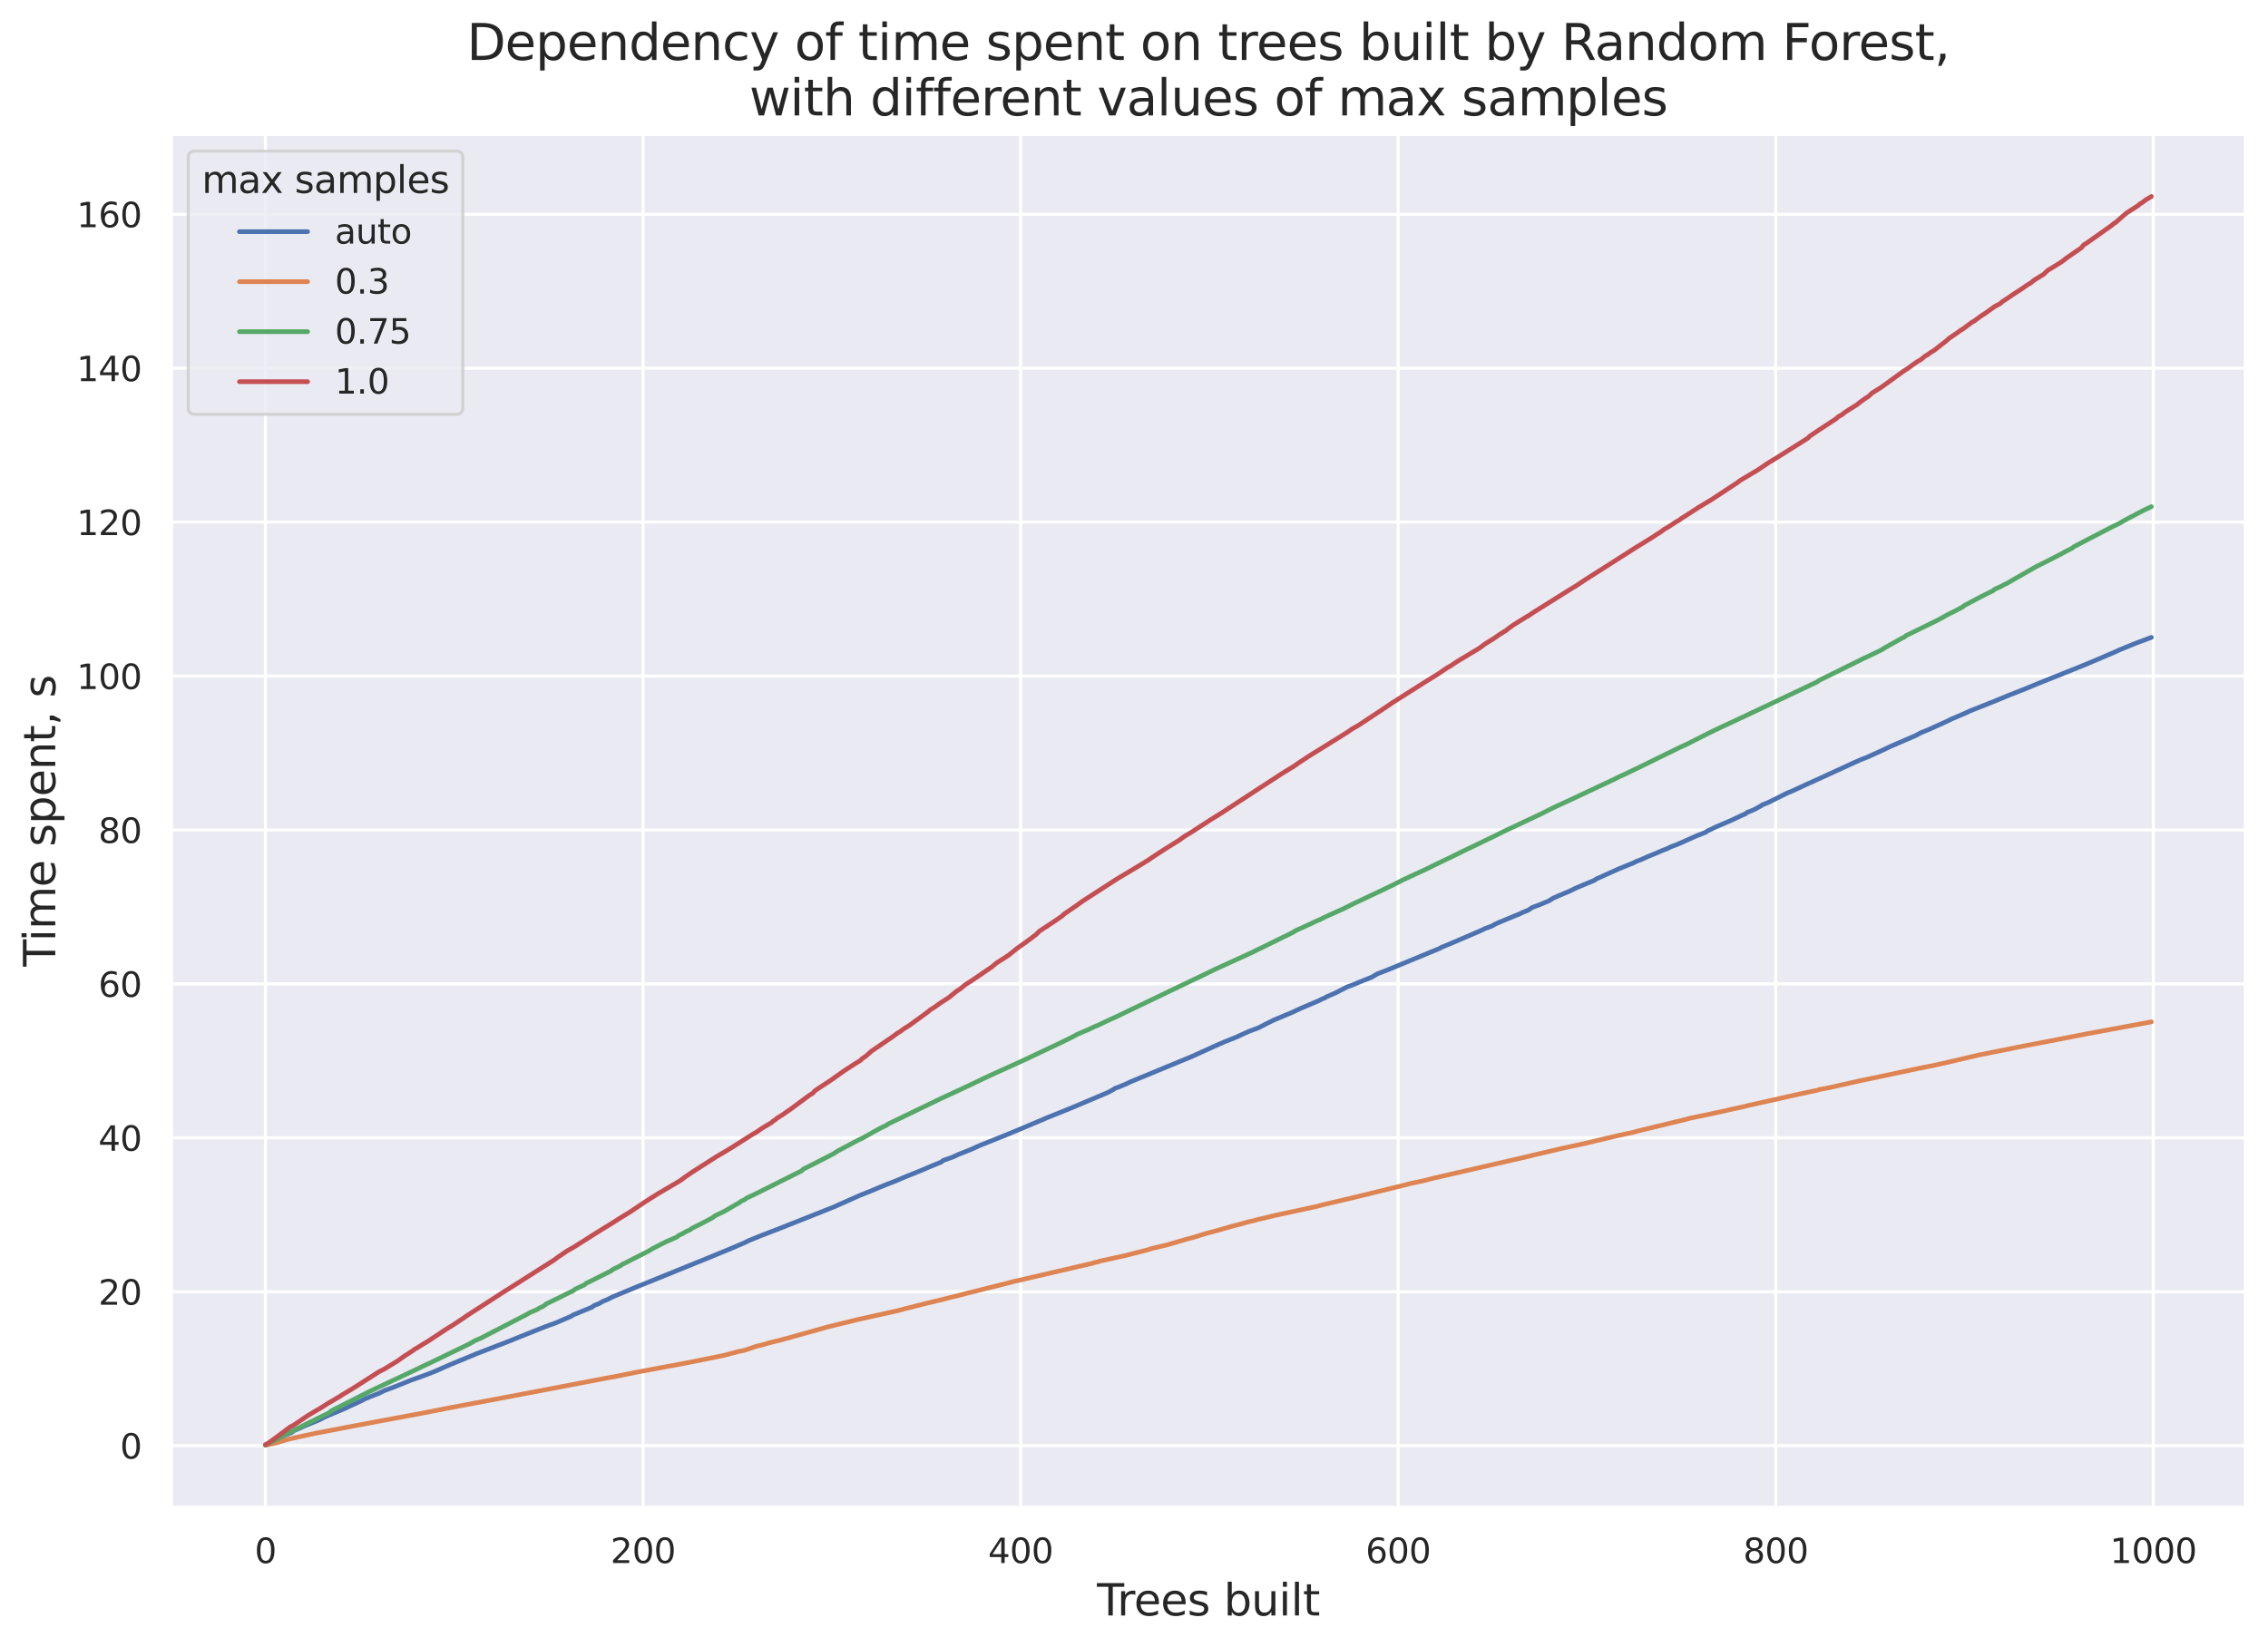<?xml version="1.0" encoding="utf-8" standalone="no"?>
<!DOCTYPE svg PUBLIC "-//W3C//DTD SVG 1.1//EN"
  "http://www.w3.org/Graphics/SVG/1.1/DTD/svg11.dtd">
<svg xmlns:xlink="http://www.w3.org/1999/xlink" width="732.046pt" height="531.689pt" viewBox="0 0 732.046 531.689" xmlns="http://www.w3.org/2000/svg" version="1.1">
 <defs>
  <style type="text/css">*{stroke-linejoin: round; stroke-linecap: butt}</style>
 </defs>
 <g id="figure_1">
  <g id="patch_1">
   <path d="M 0 531.689 
L 732.046 531.689 
L 732.046 0 
L 0 0 
z
" style="fill: #ffffff"/>
  </g>
  <g id="axes_1">
   <g id="patch_2">
    <path d="M 55.246 486.794 
L 724.846 486.794 
L 724.846 43.274 
L 55.246 43.274 
z
" style="fill: #eaeaf2"/>
   </g>
   <g id="matplotlib.axis_1">
    <g id="xtick_1">
     <g id="line2d_1">
      <path d="M 85.682 486.794 
L 85.682 43.274 
" clip-path="url(#pb888a72f0a)" style="fill: none; stroke: #ffffff; stroke-linecap: round"/>
     </g>
     <g id="text_1">
      <!-- 0 -->
      <g style="fill: #262626" transform="translate(82.183 504.652)scale(0.11 -0.11)">
       <defs>
        <path id="DejaVuSans-30" d="M 2034 4250 
Q 1547 4250 1301 3770 
Q 1056 3291 1056 2328 
Q 1056 1369 1301 889 
Q 1547 409 2034 409 
Q 2525 409 2770 889 
Q 3016 1369 3016 2328 
Q 3016 3291 2770 3770 
Q 2525 4250 2034 4250 
z
M 2034 4750 
Q 2819 4750 3233 4129 
Q 3647 3509 3647 2328 
Q 3647 1150 3233 529 
Q 2819 -91 2034 -91 
Q 1250 -91 836 529 
Q 422 1150 422 2328 
Q 422 3509 836 4129 
Q 1250 4750 2034 4750 
z
" transform="scale(0.016)"/>
       </defs>
       <use xlink:href="#DejaVuSans-30"/>
      </g>
     </g>
    </g>
    <g id="xtick_2">
     <g id="line2d_2">
      <path d="M 207.549 486.794 
L 207.549 43.274 
" clip-path="url(#pb888a72f0a)" style="fill: none; stroke: #ffffff; stroke-linecap: round"/>
     </g>
     <g id="text_2">
      <!-- 200 -->
      <g style="fill: #262626" transform="translate(197.051 504.652)scale(0.11 -0.11)">
       <defs>
        <path id="DejaVuSans-32" d="M 1228 531 
L 3431 531 
L 3431 0 
L 469 0 
L 469 531 
Q 828 903 1448 1529 
Q 2069 2156 2228 2338 
Q 2531 2678 2651 2914 
Q 2772 3150 2772 3378 
Q 2772 3750 2511 3984 
Q 2250 4219 1831 4219 
Q 1534 4219 1204 4116 
Q 875 4013 500 3803 
L 500 4441 
Q 881 4594 1212 4672 
Q 1544 4750 1819 4750 
Q 2544 4750 2975 4387 
Q 3406 4025 3406 3419 
Q 3406 3131 3298 2873 
Q 3191 2616 2906 2266 
Q 2828 2175 2409 1742 
Q 1991 1309 1228 531 
z
" transform="scale(0.016)"/>
       </defs>
       <use xlink:href="#DejaVuSans-32"/>
       <use xlink:href="#DejaVuSans-30" x="63.623"/>
       <use xlink:href="#DejaVuSans-30" x="127.246"/>
      </g>
     </g>
    </g>
    <g id="xtick_3">
     <g id="line2d_3">
      <path d="M 329.417 486.794 
L 329.417 43.274 
" clip-path="url(#pb888a72f0a)" style="fill: none; stroke: #ffffff; stroke-linecap: round"/>
     </g>
     <g id="text_3">
      <!-- 400 -->
      <g style="fill: #262626" transform="translate(318.919 504.652)scale(0.11 -0.11)">
       <defs>
        <path id="DejaVuSans-34" d="M 2419 4116 
L 825 1625 
L 2419 1625 
L 2419 4116 
z
M 2253 4666 
L 3047 4666 
L 3047 1625 
L 3713 1625 
L 3713 1100 
L 3047 1100 
L 3047 0 
L 2419 0 
L 2419 1100 
L 313 1100 
L 313 1709 
L 2253 4666 
z
" transform="scale(0.016)"/>
       </defs>
       <use xlink:href="#DejaVuSans-34"/>
       <use xlink:href="#DejaVuSans-30" x="63.623"/>
       <use xlink:href="#DejaVuSans-30" x="127.246"/>
      </g>
     </g>
    </g>
    <g id="xtick_4">
     <g id="line2d_4">
      <path d="M 451.284 486.794 
L 451.284 43.274 
" clip-path="url(#pb888a72f0a)" style="fill: none; stroke: #ffffff; stroke-linecap: round"/>
     </g>
     <g id="text_4">
      <!-- 600 -->
      <g style="fill: #262626" transform="translate(440.786 504.652)scale(0.11 -0.11)">
       <defs>
        <path id="DejaVuSans-36" d="M 2113 2584 
Q 1688 2584 1439 2293 
Q 1191 2003 1191 1497 
Q 1191 994 1439 701 
Q 1688 409 2113 409 
Q 2538 409 2786 701 
Q 3034 994 3034 1497 
Q 3034 2003 2786 2293 
Q 2538 2584 2113 2584 
z
M 3366 4563 
L 3366 3988 
Q 3128 4100 2886 4159 
Q 2644 4219 2406 4219 
Q 1781 4219 1451 3797 
Q 1122 3375 1075 2522 
Q 1259 2794 1537 2939 
Q 1816 3084 2150 3084 
Q 2853 3084 3261 2657 
Q 3669 2231 3669 1497 
Q 3669 778 3244 343 
Q 2819 -91 2113 -91 
Q 1303 -91 875 529 
Q 447 1150 447 2328 
Q 447 3434 972 4092 
Q 1497 4750 2381 4750 
Q 2619 4750 2861 4703 
Q 3103 4656 3366 4563 
z
" transform="scale(0.016)"/>
       </defs>
       <use xlink:href="#DejaVuSans-36"/>
       <use xlink:href="#DejaVuSans-30" x="63.623"/>
       <use xlink:href="#DejaVuSans-30" x="127.246"/>
      </g>
     </g>
    </g>
    <g id="xtick_5">
     <g id="line2d_5">
      <path d="M 573.151 486.794 
L 573.151 43.274 
" clip-path="url(#pb888a72f0a)" style="fill: none; stroke: #ffffff; stroke-linecap: round"/>
     </g>
     <g id="text_5">
      <!-- 800 -->
      <g style="fill: #262626" transform="translate(562.653 504.652)scale(0.11 -0.11)">
       <defs>
        <path id="DejaVuSans-38" d="M 2034 2216 
Q 1584 2216 1326 1975 
Q 1069 1734 1069 1313 
Q 1069 891 1326 650 
Q 1584 409 2034 409 
Q 2484 409 2743 651 
Q 3003 894 3003 1313 
Q 3003 1734 2745 1975 
Q 2488 2216 2034 2216 
z
M 1403 2484 
Q 997 2584 770 2862 
Q 544 3141 544 3541 
Q 544 4100 942 4425 
Q 1341 4750 2034 4750 
Q 2731 4750 3128 4425 
Q 3525 4100 3525 3541 
Q 3525 3141 3298 2862 
Q 3072 2584 2669 2484 
Q 3125 2378 3379 2068 
Q 3634 1759 3634 1313 
Q 3634 634 3220 271 
Q 2806 -91 2034 -91 
Q 1263 -91 848 271 
Q 434 634 434 1313 
Q 434 1759 690 2068 
Q 947 2378 1403 2484 
z
M 1172 3481 
Q 1172 3119 1398 2916 
Q 1625 2713 2034 2713 
Q 2441 2713 2670 2916 
Q 2900 3119 2900 3481 
Q 2900 3844 2670 4047 
Q 2441 4250 2034 4250 
Q 1625 4250 1398 4047 
Q 1172 3844 1172 3481 
z
" transform="scale(0.016)"/>
       </defs>
       <use xlink:href="#DejaVuSans-38"/>
       <use xlink:href="#DejaVuSans-30" x="63.623"/>
       <use xlink:href="#DejaVuSans-30" x="127.246"/>
      </g>
     </g>
    </g>
    <g id="xtick_6">
     <g id="line2d_6">
      <path d="M 695.019 486.794 
L 695.019 43.274 
" clip-path="url(#pb888a72f0a)" style="fill: none; stroke: #ffffff; stroke-linecap: round"/>
     </g>
     <g id="text_6">
      <!-- 1000 -->
      <g style="fill: #262626" transform="translate(681.021 504.652)scale(0.11 -0.11)">
       <defs>
        <path id="DejaVuSans-31" d="M 794 531 
L 1825 531 
L 1825 4091 
L 703 3866 
L 703 4441 
L 1819 4666 
L 2450 4666 
L 2450 531 
L 3481 531 
L 3481 0 
L 794 0 
L 794 531 
z
" transform="scale(0.016)"/>
       </defs>
       <use xlink:href="#DejaVuSans-31"/>
       <use xlink:href="#DejaVuSans-30" x="63.623"/>
       <use xlink:href="#DejaVuSans-30" x="127.246"/>
       <use xlink:href="#DejaVuSans-30" x="190.869"/>
      </g>
     </g>
    </g>
    <g id="text_7">
     <!-- Trees built -->
     <g style="fill: #262626" transform="translate(354.083 521.578)scale(0.14 -0.14)">
      <defs>
       <path id="DejaVuSans-54" d="M -19 4666 
L 3928 4666 
L 3928 4134 
L 2272 4134 
L 2272 0 
L 1638 0 
L 1638 4134 
L -19 4134 
L -19 4666 
z
" transform="scale(0.016)"/>
       <path id="DejaVuSans-72" d="M 2631 2963 
Q 2534 3019 2420 3045 
Q 2306 3072 2169 3072 
Q 1681 3072 1420 2755 
Q 1159 2438 1159 1844 
L 1159 0 
L 581 0 
L 581 3500 
L 1159 3500 
L 1159 2956 
Q 1341 3275 1631 3429 
Q 1922 3584 2338 3584 
Q 2397 3584 2469 3576 
Q 2541 3569 2628 3553 
L 2631 2963 
z
" transform="scale(0.016)"/>
       <path id="DejaVuSans-65" d="M 3597 1894 
L 3597 1613 
L 953 1613 
Q 991 1019 1311 708 
Q 1631 397 2203 397 
Q 2534 397 2845 478 
Q 3156 559 3463 722 
L 3463 178 
Q 3153 47 2828 -22 
Q 2503 -91 2169 -91 
Q 1331 -91 842 396 
Q 353 884 353 1716 
Q 353 2575 817 3079 
Q 1281 3584 2069 3584 
Q 2775 3584 3186 3129 
Q 3597 2675 3597 1894 
z
M 3022 2063 
Q 3016 2534 2758 2815 
Q 2500 3097 2075 3097 
Q 1594 3097 1305 2825 
Q 1016 2553 972 2059 
L 3022 2063 
z
" transform="scale(0.016)"/>
       <path id="DejaVuSans-73" d="M 2834 3397 
L 2834 2853 
Q 2591 2978 2328 3040 
Q 2066 3103 1784 3103 
Q 1356 3103 1142 2972 
Q 928 2841 928 2578 
Q 928 2378 1081 2264 
Q 1234 2150 1697 2047 
L 1894 2003 
Q 2506 1872 2764 1633 
Q 3022 1394 3022 966 
Q 3022 478 2636 193 
Q 2250 -91 1575 -91 
Q 1294 -91 989 -36 
Q 684 19 347 128 
L 347 722 
Q 666 556 975 473 
Q 1284 391 1588 391 
Q 1994 391 2212 530 
Q 2431 669 2431 922 
Q 2431 1156 2273 1281 
Q 2116 1406 1581 1522 
L 1381 1569 
Q 847 1681 609 1914 
Q 372 2147 372 2553 
Q 372 3047 722 3315 
Q 1072 3584 1716 3584 
Q 2034 3584 2315 3537 
Q 2597 3491 2834 3397 
z
" transform="scale(0.016)"/>
       <path id="DejaVuSans-20" transform="scale(0.016)"/>
       <path id="DejaVuSans-62" d="M 3116 1747 
Q 3116 2381 2855 2742 
Q 2594 3103 2138 3103 
Q 1681 3103 1420 2742 
Q 1159 2381 1159 1747 
Q 1159 1113 1420 752 
Q 1681 391 2138 391 
Q 2594 391 2855 752 
Q 3116 1113 3116 1747 
z
M 1159 2969 
Q 1341 3281 1617 3432 
Q 1894 3584 2278 3584 
Q 2916 3584 3314 3078 
Q 3713 2572 3713 1747 
Q 3713 922 3314 415 
Q 2916 -91 2278 -91 
Q 1894 -91 1617 61 
Q 1341 213 1159 525 
L 1159 0 
L 581 0 
L 581 4863 
L 1159 4863 
L 1159 2969 
z
" transform="scale(0.016)"/>
       <path id="DejaVuSans-75" d="M 544 1381 
L 544 3500 
L 1119 3500 
L 1119 1403 
Q 1119 906 1312 657 
Q 1506 409 1894 409 
Q 2359 409 2629 706 
Q 2900 1003 2900 1516 
L 2900 3500 
L 3475 3500 
L 3475 0 
L 2900 0 
L 2900 538 
Q 2691 219 2414 64 
Q 2138 -91 1772 -91 
Q 1169 -91 856 284 
Q 544 659 544 1381 
z
M 1991 3584 
L 1991 3584 
z
" transform="scale(0.016)"/>
       <path id="DejaVuSans-69" d="M 603 3500 
L 1178 3500 
L 1178 0 
L 603 0 
L 603 3500 
z
M 603 4863 
L 1178 4863 
L 1178 4134 
L 603 4134 
L 603 4863 
z
" transform="scale(0.016)"/>
       <path id="DejaVuSans-6c" d="M 603 4863 
L 1178 4863 
L 1178 0 
L 603 0 
L 603 4863 
z
" transform="scale(0.016)"/>
       <path id="DejaVuSans-74" d="M 1172 4494 
L 1172 3500 
L 2356 3500 
L 2356 3053 
L 1172 3053 
L 1172 1153 
Q 1172 725 1289 603 
Q 1406 481 1766 481 
L 2356 481 
L 2356 0 
L 1766 0 
Q 1100 0 847 248 
Q 594 497 594 1153 
L 594 3053 
L 172 3053 
L 172 3500 
L 594 3500 
L 594 4494 
L 1172 4494 
z
" transform="scale(0.016)"/>
      </defs>
      <use xlink:href="#DejaVuSans-54"/>
      <use xlink:href="#DejaVuSans-72" x="46.334"/>
      <use xlink:href="#DejaVuSans-65" x="85.197"/>
      <use xlink:href="#DejaVuSans-65" x="146.721"/>
      <use xlink:href="#DejaVuSans-73" x="208.244"/>
      <use xlink:href="#DejaVuSans-20" x="260.344"/>
      <use xlink:href="#DejaVuSans-62" x="292.131"/>
      <use xlink:href="#DejaVuSans-75" x="355.607"/>
      <use xlink:href="#DejaVuSans-69" x="418.986"/>
      <use xlink:href="#DejaVuSans-6c" x="446.77"/>
      <use xlink:href="#DejaVuSans-74" x="474.553"/>
     </g>
    </g>
   </g>
   <g id="matplotlib.axis_2">
    <g id="ytick_1">
     <g id="line2d_7">
      <path d="M 55.246 466.757 
L 724.846 466.757 
" clip-path="url(#pb888a72f0a)" style="fill: none; stroke: #ffffff; stroke-linecap: round"/>
     </g>
     <g id="text_8">
      <!-- 0 -->
      <g style="fill: #262626" transform="translate(38.747 470.936)scale(0.11 -0.11)">
       <use xlink:href="#DejaVuSans-30"/>
      </g>
     </g>
    </g>
    <g id="ytick_2">
     <g id="line2d_8">
      <path d="M 55.246 417.061 
L 724.846 417.061 
" clip-path="url(#pb888a72f0a)" style="fill: none; stroke: #ffffff; stroke-linecap: round"/>
     </g>
     <g id="text_9">
      <!-- 20 -->
      <g style="fill: #262626" transform="translate(31.748 421.24)scale(0.11 -0.11)">
       <use xlink:href="#DejaVuSans-32"/>
       <use xlink:href="#DejaVuSans-30" x="63.623"/>
      </g>
     </g>
    </g>
    <g id="ytick_3">
     <g id="line2d_9">
      <path d="M 55.246 367.365 
L 724.846 367.365 
" clip-path="url(#pb888a72f0a)" style="fill: none; stroke: #ffffff; stroke-linecap: round"/>
     </g>
     <g id="text_10">
      <!-- 40 -->
      <g style="fill: #262626" transform="translate(31.748 371.544)scale(0.11 -0.11)">
       <use xlink:href="#DejaVuSans-34"/>
       <use xlink:href="#DejaVuSans-30" x="63.623"/>
      </g>
     </g>
    </g>
    <g id="ytick_4">
     <g id="line2d_10">
      <path d="M 55.246 317.669 
L 724.846 317.669 
" clip-path="url(#pb888a72f0a)" style="fill: none; stroke: #ffffff; stroke-linecap: round"/>
     </g>
     <g id="text_11">
      <!-- 60 -->
      <g style="fill: #262626" transform="translate(31.748 321.848)scale(0.11 -0.11)">
       <use xlink:href="#DejaVuSans-36"/>
       <use xlink:href="#DejaVuSans-30" x="63.623"/>
      </g>
     </g>
    </g>
    <g id="ytick_5">
     <g id="line2d_11">
      <path d="M 55.246 267.974 
L 724.846 267.974 
" clip-path="url(#pb888a72f0a)" style="fill: none; stroke: #ffffff; stroke-linecap: round"/>
     </g>
     <g id="text_12">
      <!-- 80 -->
      <g style="fill: #262626" transform="translate(31.748 272.153)scale(0.11 -0.11)">
       <use xlink:href="#DejaVuSans-38"/>
       <use xlink:href="#DejaVuSans-30" x="63.623"/>
      </g>
     </g>
    </g>
    <g id="ytick_6">
     <g id="line2d_12">
      <path d="M 55.246 218.278 
L 724.846 218.278 
" clip-path="url(#pb888a72f0a)" style="fill: none; stroke: #ffffff; stroke-linecap: round"/>
     </g>
     <g id="text_13">
      <!-- 100 -->
      <g style="fill: #262626" transform="translate(24.749 222.457)scale(0.11 -0.11)">
       <use xlink:href="#DejaVuSans-31"/>
       <use xlink:href="#DejaVuSans-30" x="63.623"/>
       <use xlink:href="#DejaVuSans-30" x="127.246"/>
      </g>
     </g>
    </g>
    <g id="ytick_7">
     <g id="line2d_13">
      <path d="M 55.246 168.582 
L 724.846 168.582 
" clip-path="url(#pb888a72f0a)" style="fill: none; stroke: #ffffff; stroke-linecap: round"/>
     </g>
     <g id="text_14">
      <!-- 120 -->
      <g style="fill: #262626" transform="translate(24.749 172.761)scale(0.11 -0.11)">
       <use xlink:href="#DejaVuSans-31"/>
       <use xlink:href="#DejaVuSans-32" x="63.623"/>
       <use xlink:href="#DejaVuSans-30" x="127.246"/>
      </g>
     </g>
    </g>
    <g id="ytick_8">
     <g id="line2d_14">
      <path d="M 55.246 118.886 
L 724.846 118.886 
" clip-path="url(#pb888a72f0a)" style="fill: none; stroke: #ffffff; stroke-linecap: round"/>
     </g>
     <g id="text_15">
      <!-- 140 -->
      <g style="fill: #262626" transform="translate(24.749 123.065)scale(0.11 -0.11)">
       <use xlink:href="#DejaVuSans-31"/>
       <use xlink:href="#DejaVuSans-34" x="63.623"/>
       <use xlink:href="#DejaVuSans-30" x="127.246"/>
      </g>
     </g>
    </g>
    <g id="ytick_9">
     <g id="line2d_15">
      <path d="M 55.246 69.19 
L 724.846 69.19 
" clip-path="url(#pb888a72f0a)" style="fill: none; stroke: #ffffff; stroke-linecap: round"/>
     </g>
     <g id="text_16">
      <!-- 160 -->
      <g style="fill: #262626" transform="translate(24.749 73.369)scale(0.11 -0.11)">
       <use xlink:href="#DejaVuSans-31"/>
       <use xlink:href="#DejaVuSans-36" x="63.623"/>
       <use xlink:href="#DejaVuSans-30" x="127.246"/>
      </g>
     </g>
    </g>
    <g id="text_17">
     <!-- Time spent, s -->
     <g style="fill: #262626" transform="translate(17.838 312.06)rotate(-90)scale(0.14 -0.14)">
      <defs>
       <path id="DejaVuSans-6d" d="M 3328 2828 
Q 3544 3216 3844 3400 
Q 4144 3584 4550 3584 
Q 5097 3584 5394 3201 
Q 5691 2819 5691 2113 
L 5691 0 
L 5113 0 
L 5113 2094 
Q 5113 2597 4934 2840 
Q 4756 3084 4391 3084 
Q 3944 3084 3684 2787 
Q 3425 2491 3425 1978 
L 3425 0 
L 2847 0 
L 2847 2094 
Q 2847 2600 2669 2842 
Q 2491 3084 2119 3084 
Q 1678 3084 1418 2786 
Q 1159 2488 1159 1978 
L 1159 0 
L 581 0 
L 581 3500 
L 1159 3500 
L 1159 2956 
Q 1356 3278 1631 3431 
Q 1906 3584 2284 3584 
Q 2666 3584 2933 3390 
Q 3200 3197 3328 2828 
z
" transform="scale(0.016)"/>
       <path id="DejaVuSans-70" d="M 1159 525 
L 1159 -1331 
L 581 -1331 
L 581 3500 
L 1159 3500 
L 1159 2969 
Q 1341 3281 1617 3432 
Q 1894 3584 2278 3584 
Q 2916 3584 3314 3078 
Q 3713 2572 3713 1747 
Q 3713 922 3314 415 
Q 2916 -91 2278 -91 
Q 1894 -91 1617 61 
Q 1341 213 1159 525 
z
M 3116 1747 
Q 3116 2381 2855 2742 
Q 2594 3103 2138 3103 
Q 1681 3103 1420 2742 
Q 1159 2381 1159 1747 
Q 1159 1113 1420 752 
Q 1681 391 2138 391 
Q 2594 391 2855 752 
Q 3116 1113 3116 1747 
z
" transform="scale(0.016)"/>
       <path id="DejaVuSans-6e" d="M 3513 2113 
L 3513 0 
L 2938 0 
L 2938 2094 
Q 2938 2591 2744 2837 
Q 2550 3084 2163 3084 
Q 1697 3084 1428 2787 
Q 1159 2491 1159 1978 
L 1159 0 
L 581 0 
L 581 3500 
L 1159 3500 
L 1159 2956 
Q 1366 3272 1645 3428 
Q 1925 3584 2291 3584 
Q 2894 3584 3203 3211 
Q 3513 2838 3513 2113 
z
" transform="scale(0.016)"/>
       <path id="DejaVuSans-2c" d="M 750 794 
L 1409 794 
L 1409 256 
L 897 -744 
L 494 -744 
L 750 256 
L 750 794 
z
" transform="scale(0.016)"/>
      </defs>
      <use xlink:href="#DejaVuSans-54"/>
      <use xlink:href="#DejaVuSans-69" x="57.959"/>
      <use xlink:href="#DejaVuSans-6d" x="85.742"/>
      <use xlink:href="#DejaVuSans-65" x="183.154"/>
      <use xlink:href="#DejaVuSans-20" x="244.678"/>
      <use xlink:href="#DejaVuSans-73" x="276.465"/>
      <use xlink:href="#DejaVuSans-70" x="328.564"/>
      <use xlink:href="#DejaVuSans-65" x="392.041"/>
      <use xlink:href="#DejaVuSans-6e" x="453.564"/>
      <use xlink:href="#DejaVuSans-74" x="516.943"/>
      <use xlink:href="#DejaVuSans-2c" x="556.152"/>
      <use xlink:href="#DejaVuSans-20" x="587.939"/>
      <use xlink:href="#DejaVuSans-73" x="619.727"/>
     </g>
    </g>
   </g>
   <g id="line2d_16">
    <path d="M 85.682 466.533 
L 88.119 465.564 
L 89.947 464.672 
L 91.166 463.918 
L 91.775 463.475 
L 94.213 462.446 
L 94.822 461.924 
L 96.65 461.161 
L 97.869 460.563 
L 99.697 459.803 
L 101.525 459.06 
L 103.353 458.288 
L 104.571 457.632 
L 105.79 457.07 
L 111.274 454.769 
L 113.102 453.902 
L 116.758 452.203 
L 117.977 451.562 
L 119.805 450.817 
L 122.242 449.884 
L 124.07 448.981 
L 127.117 447.854 
L 130.773 446.388 
L 132.601 445.64 
L 136.257 444.343 
L 138.694 443.421 
L 140.522 442.697 
L 144.178 441.084 
L 145.397 440.55 
L 152.1 437.779 
L 153.928 437.022 
L 160.63 434.433 
L 162.458 433.738 
L 164.896 432.786 
L 166.114 432.283 
L 174.036 429.117 
L 175.864 428.391 
L 179.52 427.057 
L 184.395 424.952 
L 185.004 424.546 
L 191.097 422.027 
L 191.707 421.54 
L 193.535 420.793 
L 194.753 420.072 
L 195.972 419.618 
L 197.8 418.686 
L 205.721 415.393 
L 207.549 414.666 
L 229.485 405.761 
L 231.313 405.01 
L 236.797 402.741 
L 239.235 401.695 
L 240.453 401.166 
L 241.672 400.552 
L 245.938 398.817 
L 248.375 397.878 
L 250.812 396.95 
L 269.092 389.697 
L 277.623 385.898 
L 281.279 384.452 
L 283.716 383.417 
L 286.154 382.428 
L 289.2 381.246 
L 291.638 380.192 
L 294.684 378.967 
L 298.34 377.478 
L 299.559 376.931 
L 303.824 375.177 
L 304.434 374.659 
L 307.481 373.587 
L 309.309 372.743 
L 313.574 371.049 
L 316.011 369.922 
L 319.058 368.712 
L 325.151 366.262 
L 336.729 361.408 
L 337.947 360.864 
L 340.385 359.894 
L 344.041 358.423 
L 346.478 357.424 
L 356.227 353.303 
L 357.446 352.795 
L 359.274 351.816 
L 359.883 351.394 
L 361.102 350.948 
L 363.539 349.941 
L 364.758 349.333 
L 384.866 341.032 
L 392.178 337.703 
L 395.225 336.377 
L 398.881 334.914 
L 403.146 332.979 
L 406.193 331.847 
L 408.63 330.591 
L 411.068 329.371 
L 417.161 326.821 
L 419.598 325.672 
L 425.692 323.073 
L 426.91 322.445 
L 427.52 322.241 
L 428.129 321.847 
L 431.176 320.515 
L 434.832 318.642 
L 436.66 317.978 
L 438.488 317.197 
L 442.753 315.49 
L 444.581 314.416 
L 447.628 313.244 
L 459.815 308.213 
L 464.689 306.202 
L 465.299 305.84 
L 467.736 304.847 
L 478.095 300.401 
L 479.313 299.803 
L 481.751 298.894 
L 482.36 298.478 
L 483.579 297.925 
L 486.625 296.65 
L 487.844 296.163 
L 489.063 295.635 
L 490.281 295.167 
L 491.5 294.575 
L 493.328 293.833 
L 494.547 293.005 
L 496.984 292.087 
L 500.031 290.81 
L 501.25 290.022 
L 503.078 289.204 
L 506.734 287.671 
L 508.562 286.749 
L 514.655 284.204 
L 515.264 283.765 
L 517.702 282.681 
L 522.576 280.483 
L 527.451 278.505 
L 528.06 278.152 
L 529.888 277.461 
L 531.716 276.623 
L 535.372 275.122 
L 536.591 274.581 
L 538.419 273.878 
L 539.028 273.518 
L 541.466 272.595 
L 547.559 269.883 
L 550.606 268.677 
L 551.215 268.218 
L 552.434 267.68 
L 553.653 267.069 
L 559.137 264.709 
L 562.183 263.262 
L 563.402 262.731 
L 564.011 262.248 
L 565.23 261.803 
L 566.449 261.26 
L 568.277 260.242 
L 568.886 259.831 
L 570.714 259.108 
L 576.807 256.066 
L 578.635 255.321 
L 580.463 254.469 
L 582.901 253.334 
L 585.338 252.241 
L 598.743 246.095 
L 600.571 245.276 
L 602.399 244.591 
L 607.883 242.102 
L 610.321 240.936 
L 618.242 237.517 
L 620.07 236.553 
L 622.508 235.555 
L 628.601 232.789 
L 629.82 232.181 
L 634.085 230.362 
L 635.913 229.513 
L 643.834 226.365 
L 648.1 224.594 
L 654.193 222.197 
L 657.849 220.672 
L 668.817 216.28 
L 672.473 214.82 
L 679.176 211.998 
L 680.395 211.461 
L 682.223 210.688 
L 684.051 209.852 
L 688.316 208.101 
L 689.535 207.613 
L 694.409 205.793 
L 694.409 205.793 
" clip-path="url(#pb888a72f0a)" style="fill: none; stroke: #4c72b0; stroke-width: 1.5; stroke-linecap: round"/>
   </g>
   <g id="line2d_17">
    <path d="M 85.682 466.634 
L 89.338 465.826 
L 91.166 465.244 
L 92.994 464.69 
L 96.65 463.868 
L 102.134 462.694 
L 114.93 460.247 
L 119.196 459.434 
L 131.382 457.179 
L 136.257 456.27 
L 144.788 454.588 
L 149.662 453.677 
L 160.63 451.628 
L 195.363 445.007 
L 199.019 444.338 
L 205.721 442.99 
L 215.471 441.173 
L 220.955 440.154 
L 224.001 439.565 
L 233.751 437.582 
L 238.016 436.436 
L 240.453 435.929 
L 244.11 434.669 
L 245.938 434.235 
L 248.375 433.532 
L 252.031 432.648 
L 253.25 432.276 
L 254.468 431.994 
L 255.687 431.623 
L 267.264 428.387 
L 277.014 426.006 
L 278.232 425.733 
L 289.81 423.153 
L 291.638 422.659 
L 299.559 420.66 
L 303.824 419.659 
L 306.871 418.869 
L 309.309 418.279 
L 312.355 417.482 
L 324.542 414.451 
L 327.589 413.644 
L 328.807 413.399 
L 331.245 412.825 
L 351.962 408.011 
L 352.571 407.902 
L 353.181 407.652 
L 354.399 407.422 
L 355.009 407.169 
L 362.93 405.437 
L 370.242 403.58 
L 371.461 403.179 
L 372.68 402.872 
L 376.336 402.023 
L 378.164 401.5 
L 383.038 400.073 
L 385.476 399.438 
L 387.304 398.856 
L 389.132 398.278 
L 392.788 397.316 
L 397.662 395.916 
L 400.709 395.135 
L 401.928 394.774 
L 403.756 394.287 
L 404.365 394.186 
L 405.584 393.824 
L 408.63 393.124 
L 411.677 392.382 
L 414.114 391.86 
L 424.473 389.632 
L 426.91 388.992 
L 437.269 386.552 
L 453.721 382.524 
L 454.94 382.186 
L 459.815 381.156 
L 462.252 380.492 
L 493.328 373.347 
L 495.156 372.88 
L 501.25 371.476 
L 503.078 371.018 
L 512.218 369.026 
L 515.264 368.288 
L 521.967 366.702 
L 526.842 365.659 
L 528.67 365.158 
L 537.81 362.942 
L 543.903 361.472 
L 545.731 360.97 
L 551.215 359.852 
L 552.434 359.573 
L 556.699 358.663 
L 558.527 358.23 
L 562.183 357.442 
L 564.621 356.838 
L 581.073 353.164 
L 586.557 352.007 
L 587.166 351.775 
L 590.213 351.212 
L 600.571 348.884 
L 607.274 347.499 
L 618.852 345.038 
L 623.726 344.073 
L 627.992 343.128 
L 638.96 340.569 
L 649.318 338.51 
L 651.146 338.128 
L 653.584 337.646 
L 662.114 336.015 
L 673.692 333.759 
L 685.269 331.617 
L 694.409 329.92 
L 694.409 329.92 
" clip-path="url(#pb888a72f0a)" style="fill: none; stroke: #dd8452; stroke-width: 1.5; stroke-linecap: round"/>
   </g>
   <g id="line2d_18">
    <path d="M 85.682 466.482 
L 89.338 464.706 
L 93.603 462.39 
L 94.822 461.828 
L 99.087 459.647 
L 105.79 456.349 
L 106.399 455.987 
L 107.009 455.469 
L 119.196 449.29 
L 125.289 446.414 
L 131.992 443.264 
L 134.429 442.108 
L 136.866 440.93 
L 139.304 439.804 
L 151.49 433.889 
L 152.709 433.207 
L 153.318 432.838 
L 155.146 432.074 
L 169.77 424.513 
L 170.989 423.813 
L 172.817 423.035 
L 173.426 422.764 
L 174.036 422.349 
L 175.254 421.786 
L 176.473 420.905 
L 185.004 416.729 
L 185.613 416.25 
L 186.832 415.659 
L 188.66 414.823 
L 189.269 414.294 
L 190.488 413.709 
L 197.191 410.351 
L 197.8 409.865 
L 200.237 408.672 
L 200.847 408.207 
L 202.065 407.655 
L 203.893 406.686 
L 209.377 403.904 
L 210.596 403.151 
L 214.861 400.961 
L 217.908 399.643 
L 218.517 399.328 
L 219.127 398.856 
L 220.345 398.273 
L 221.564 397.57 
L 222.783 397.027 
L 223.392 396.558 
L 225.829 395.348 
L 227.048 394.716 
L 230.095 393.098 
L 230.704 392.569 
L 233.751 391.112 
L 234.969 390.401 
L 237.407 388.985 
L 238.625 388.307 
L 239.235 387.821 
L 240.453 387.253 
L 241.063 386.764 
L 242.891 385.941 
L 258.734 378.028 
L 259.343 377.425 
L 261.171 376.535 
L 269.092 372.471 
L 270.311 371.647 
L 277.014 368.093 
L 278.232 367.534 
L 283.716 364.477 
L 286.154 363.281 
L 286.763 362.846 
L 303.824 354.615 
L 310.527 351.521 
L 319.667 347.178 
L 325.151 344.698 
L 331.245 341.922 
L 334.291 340.47 
L 341.603 337.022 
L 345.259 335.248 
L 347.087 334.298 
L 347.697 333.954 
L 348.915 333.431 
L 351.962 332.122 
L 353.181 331.502 
L 354.399 331.022 
L 358.055 329.283 
L 360.493 328.181 
L 365.367 325.831 
L 381.82 317.942 
L 384.257 316.775 
L 388.522 314.741 
L 392.178 312.953 
L 403.756 307.677 
L 414.114 302.596 
L 415.333 302.015 
L 417.161 301.111 
L 418.38 300.368 
L 420.817 299.288 
L 425.082 297.296 
L 426.301 296.778 
L 427.52 296.145 
L 431.785 294.224 
L 433.613 293.405 
L 437.269 291.577 
L 439.097 290.724 
L 442.144 289.278 
L 445.191 287.85 
L 450.065 285.503 
L 452.503 284.239 
L 461.033 280.279 
L 462.861 279.356 
L 466.517 277.607 
L 468.955 276.43 
L 472.611 274.629 
L 476.876 272.585 
L 480.532 270.81 
L 482.36 269.943 
L 485.407 268.424 
L 495.156 263.836 
L 497.594 262.681 
L 500.031 261.441 
L 502.468 260.26 
L 506.124 258.595 
L 521.358 251.431 
L 522.576 250.807 
L 524.404 249.985 
L 529.279 247.634 
L 542.075 241.361 
L 544.512 240.249 
L 551.824 236.552 
L 554.262 235.381 
L 555.481 234.802 
L 558.527 233.387 
L 570.105 227.943 
L 571.933 227.062 
L 586.557 220.138 
L 587.166 219.672 
L 594.478 216.065 
L 596.306 215.157 
L 599.353 213.663 
L 601.181 212.741 
L 603.009 211.897 
L 604.837 211.025 
L 607.274 209.832 
L 608.493 209.069 
L 613.977 206 
L 614.586 205.724 
L 615.196 205.234 
L 618.852 203.439 
L 625.554 200.164 
L 629.21 198.136 
L 631.038 197.269 
L 633.476 195.949 
L 634.085 195.464 
L 638.96 192.874 
L 641.397 191.642 
L 643.225 190.757 
L 643.834 190.255 
L 646.272 189.128 
L 646.881 188.743 
L 647.49 188.508 
L 649.928 187.111 
L 657.24 182.93 
L 660.286 181.418 
L 665.77 178.597 
L 666.989 177.911 
L 668.817 176.985 
L 669.426 176.49 
L 673.082 174.582 
L 682.223 169.849 
L 684.051 169.003 
L 685.269 168.259 
L 686.488 167.602 
L 691.972 164.713 
L 694.409 163.58 
L 694.409 163.58 
" clip-path="url(#pb888a72f0a)" style="fill: none; stroke: #55a868; stroke-width: 1.5; stroke-linecap: round"/>
   </g>
   <g id="line2d_19">
    <path d="M 85.682 466.438 
L 86.901 465.719 
L 89.947 463.503 
L 93.603 460.742 
L 94.822 460.109 
L 99.087 457.208 
L 102.134 455.374 
L 103.353 454.692 
L 105.79 453.134 
L 108.227 451.713 
L 109.446 451 
L 110.665 450.204 
L 113.102 448.76 
L 116.149 446.847 
L 122.242 442.937 
L 124.07 441.996 
L 126.508 440.508 
L 128.336 439.393 
L 130.164 438.072 
L 133.21 436.093 
L 133.82 435.622 
L 135.038 434.925 
L 136.866 433.787 
L 138.085 433.072 
L 144.178 429.044 
L 146.006 427.942 
L 149.662 425.511 
L 150.881 424.664 
L 163.068 416.788 
L 164.286 416.044 
L 172.817 410.631 
L 178.91 406.77 
L 180.129 405.848 
L 183.176 403.786 
L 185.004 402.772 
L 186.832 401.629 
L 192.316 398.144 
L 198.409 394.377 
L 199.628 393.589 
L 202.675 391.718 
L 203.893 390.948 
L 205.112 390.117 
L 208.159 388.078 
L 210.596 386.524 
L 212.424 385.371 
L 218.517 381.801 
L 219.736 381.055 
L 220.955 380.137 
L 223.392 378.451 
L 231.313 373.396 
L 233.141 372.34 
L 236.188 370.498 
L 242.891 366.241 
L 244.11 365.55 
L 245.938 364.278 
L 248.984 362.472 
L 249.594 361.909 
L 250.203 361.567 
L 250.812 361.008 
L 252.64 359.882 
L 253.859 359.007 
L 255.078 358.193 
L 261.171 353.668 
L 262.39 352.921 
L 262.999 352.191 
L 264.218 351.353 
L 267.264 349.365 
L 268.483 348.551 
L 272.139 345.947 
L 273.358 345.141 
L 275.795 343.556 
L 277.623 342.447 
L 278.232 341.829 
L 279.451 341.004 
L 281.279 339.381 
L 287.982 334.812 
L 289.81 333.47 
L 290.419 333.144 
L 291.638 332.229 
L 293.466 331.096 
L 299.559 326.653 
L 300.168 326.082 
L 301.387 325.361 
L 303.824 323.62 
L 305.043 322.853 
L 306.262 322.062 
L 308.699 320.07 
L 309.918 319.275 
L 311.746 317.801 
L 313.574 316.656 
L 320.277 312.073 
L 321.495 311.005 
L 323.933 309.461 
L 325.761 308.235 
L 328.198 306.266 
L 331.854 303.657 
L 334.291 301.815 
L 335.51 300.624 
L 340.385 297.427 
L 342.822 295.731 
L 343.431 295.137 
L 347.697 292.208 
L 349.525 290.88 
L 360.493 283.799 
L 369.024 278.691 
L 370.852 277.551 
L 372.07 276.702 
L 373.898 275.51 
L 376.336 273.921 
L 380.601 271.272 
L 382.429 269.951 
L 384.257 268.868 
L 390.96 264.53 
L 394.006 262.647 
L 406.802 254.292 
L 412.286 250.729 
L 413.505 249.912 
L 417.77 247.31 
L 418.989 246.428 
L 422.645 244.017 
L 424.473 242.886 
L 431.785 238.347 
L 433.613 237.211 
L 435.441 236.052 
L 436.051 235.554 
L 438.488 234.169 
L 447.019 228.52 
L 449.456 226.86 
L 459.205 220.69 
L 461.033 219.534 
L 462.252 218.789 
L 464.08 217.652 
L 467.127 215.593 
L 468.345 214.907 
L 470.173 213.665 
L 477.485 209.27 
L 479.313 207.907 
L 482.36 206.014 
L 484.188 204.732 
L 486.016 203.623 
L 487.235 202.673 
L 488.453 201.787 
L 492.719 199.133 
L 493.328 198.829 
L 495.156 197.586 
L 506.124 190.717 
L 507.343 189.957 
L 508.562 189.247 
L 511.608 187.215 
L 515.264 184.88 
L 517.092 183.732 
L 528.06 176.729 
L 529.888 175.611 
L 533.544 173.351 
L 534.763 172.525 
L 535.982 171.781 
L 537.2 170.855 
L 538.419 170.177 
L 540.856 168.571 
L 542.075 167.87 
L 542.684 167.382 
L 543.903 166.638 
L 548.168 163.868 
L 552.434 161.31 
L 560.965 155.682 
L 561.574 155.183 
L 565.839 152.637 
L 567.058 151.933 
L 568.886 150.705 
L 570.714 149.471 
L 573.761 147.612 
L 583.51 141.48 
L 584.119 140.832 
L 587.166 138.782 
L 592.65 135.192 
L 593.259 134.605 
L 594.478 133.915 
L 595.697 132.972 
L 596.915 132.202 
L 598.134 131.432 
L 599.353 130.667 
L 600.571 129.696 
L 602.399 128.4 
L 603.009 128.069 
L 604.227 126.907 
L 607.274 124.999 
L 614.586 119.697 
L 615.805 118.951 
L 617.024 118.033 
L 618.852 116.759 
L 620.07 116.057 
L 621.289 115.034 
L 622.508 114.297 
L 623.117 113.802 
L 624.336 113.09 
L 626.164 111.648 
L 627.992 110.232 
L 629.21 109.164 
L 631.648 107.513 
L 632.866 106.614 
L 633.476 106.278 
L 636.522 104.01 
L 637.132 103.715 
L 639.569 101.903 
L 640.788 101.137 
L 643.834 98.958 
L 645.662 97.981 
L 646.272 97.401 
L 648.1 96.225 
L 649.318 95.359 
L 652.974 92.986 
L 654.193 92.111 
L 655.412 91.372 
L 656.63 90.395 
L 659.677 88.522 
L 660.896 87.327 
L 663.333 85.846 
L 665.161 84.707 
L 665.77 84.287 
L 666.989 83.32 
L 670.036 81.221 
L 671.864 79.957 
L 672.473 79.134 
L 673.692 78.369 
L 681.613 72.758 
L 682.223 72.199 
L 682.832 71.858 
L 685.269 69.724 
L 686.488 68.699 
L 690.144 66.345 
L 690.753 65.796 
L 691.363 65.452 
L 692.581 64.534 
L 694.409 63.434 
L 694.409 63.434 
" clip-path="url(#pb888a72f0a)" style="fill: none; stroke: #c44e52; stroke-width: 1.5; stroke-linecap: round"/>
   </g>
   <g id="line2d_20"/>
   <g id="line2d_21"/>
   <g id="line2d_22"/>
   <g id="line2d_23"/>
   <g id="patch_3">
    <path d="M 55.246 486.794 
L 55.246 43.274 
" style="fill: none; stroke: #ffffff; stroke-width: 1.25; stroke-linejoin: miter; stroke-linecap: square"/>
   </g>
   <g id="patch_4">
    <path d="M 724.846 486.794 
L 724.846 43.274 
" style="fill: none; stroke: #ffffff; stroke-width: 1.25; stroke-linejoin: miter; stroke-linecap: square"/>
   </g>
   <g id="patch_5">
    <path d="M 55.246 486.794 
L 724.846 486.794 
" style="fill: none; stroke: #ffffff; stroke-width: 1.25; stroke-linejoin: miter; stroke-linecap: square"/>
   </g>
   <g id="patch_6">
    <path d="M 55.246 43.274 
L 724.846 43.274 
" style="fill: none; stroke: #ffffff; stroke-width: 1.25; stroke-linejoin: miter; stroke-linecap: square"/>
   </g>
   <g id="text_18">
    <!-- Dependency of time spent on trees built by Random Forest, -->
    <g style="fill: #262626" transform="translate(150.677 19.358)scale(0.16 -0.16)">
     <defs>
      <path id="DejaVuSans-44" d="M 1259 4147 
L 1259 519 
L 2022 519 
Q 2988 519 3436 956 
Q 3884 1394 3884 2338 
Q 3884 3275 3436 3711 
Q 2988 4147 2022 4147 
L 1259 4147 
z
M 628 4666 
L 1925 4666 
Q 3281 4666 3915 4102 
Q 4550 3538 4550 2338 
Q 4550 1131 3912 565 
Q 3275 0 1925 0 
L 628 0 
L 628 4666 
z
" transform="scale(0.016)"/>
      <path id="DejaVuSans-64" d="M 2906 2969 
L 2906 4863 
L 3481 4863 
L 3481 0 
L 2906 0 
L 2906 525 
Q 2725 213 2448 61 
Q 2172 -91 1784 -91 
Q 1150 -91 751 415 
Q 353 922 353 1747 
Q 353 2572 751 3078 
Q 1150 3584 1784 3584 
Q 2172 3584 2448 3432 
Q 2725 3281 2906 2969 
z
M 947 1747 
Q 947 1113 1208 752 
Q 1469 391 1925 391 
Q 2381 391 2643 752 
Q 2906 1113 2906 1747 
Q 2906 2381 2643 2742 
Q 2381 3103 1925 3103 
Q 1469 3103 1208 2742 
Q 947 2381 947 1747 
z
" transform="scale(0.016)"/>
      <path id="DejaVuSans-63" d="M 3122 3366 
L 3122 2828 
Q 2878 2963 2633 3030 
Q 2388 3097 2138 3097 
Q 1578 3097 1268 2742 
Q 959 2388 959 1747 
Q 959 1106 1268 751 
Q 1578 397 2138 397 
Q 2388 397 2633 464 
Q 2878 531 3122 666 
L 3122 134 
Q 2881 22 2623 -34 
Q 2366 -91 2075 -91 
Q 1284 -91 818 406 
Q 353 903 353 1747 
Q 353 2603 823 3093 
Q 1294 3584 2113 3584 
Q 2378 3584 2631 3529 
Q 2884 3475 3122 3366 
z
" transform="scale(0.016)"/>
      <path id="DejaVuSans-79" d="M 2059 -325 
Q 1816 -950 1584 -1140 
Q 1353 -1331 966 -1331 
L 506 -1331 
L 506 -850 
L 844 -850 
Q 1081 -850 1212 -737 
Q 1344 -625 1503 -206 
L 1606 56 
L 191 3500 
L 800 3500 
L 1894 763 
L 2988 3500 
L 3597 3500 
L 2059 -325 
z
" transform="scale(0.016)"/>
      <path id="DejaVuSans-6f" d="M 1959 3097 
Q 1497 3097 1228 2736 
Q 959 2375 959 1747 
Q 959 1119 1226 758 
Q 1494 397 1959 397 
Q 2419 397 2687 759 
Q 2956 1122 2956 1747 
Q 2956 2369 2687 2733 
Q 2419 3097 1959 3097 
z
M 1959 3584 
Q 2709 3584 3137 3096 
Q 3566 2609 3566 1747 
Q 3566 888 3137 398 
Q 2709 -91 1959 -91 
Q 1206 -91 779 398 
Q 353 888 353 1747 
Q 353 2609 779 3096 
Q 1206 3584 1959 3584 
z
" transform="scale(0.016)"/>
      <path id="DejaVuSans-66" d="M 2375 4863 
L 2375 4384 
L 1825 4384 
Q 1516 4384 1395 4259 
Q 1275 4134 1275 3809 
L 1275 3500 
L 2222 3500 
L 2222 3053 
L 1275 3053 
L 1275 0 
L 697 0 
L 697 3053 
L 147 3053 
L 147 3500 
L 697 3500 
L 697 3744 
Q 697 4328 969 4595 
Q 1241 4863 1831 4863 
L 2375 4863 
z
" transform="scale(0.016)"/>
      <path id="DejaVuSans-52" d="M 2841 2188 
Q 3044 2119 3236 1894 
Q 3428 1669 3622 1275 
L 4263 0 
L 3584 0 
L 2988 1197 
Q 2756 1666 2539 1819 
Q 2322 1972 1947 1972 
L 1259 1972 
L 1259 0 
L 628 0 
L 628 4666 
L 2053 4666 
Q 2853 4666 3247 4331 
Q 3641 3997 3641 3322 
Q 3641 2881 3436 2590 
Q 3231 2300 2841 2188 
z
M 1259 4147 
L 1259 2491 
L 2053 2491 
Q 2509 2491 2742 2702 
Q 2975 2913 2975 3322 
Q 2975 3731 2742 3939 
Q 2509 4147 2053 4147 
L 1259 4147 
z
" transform="scale(0.016)"/>
      <path id="DejaVuSans-61" d="M 2194 1759 
Q 1497 1759 1228 1600 
Q 959 1441 959 1056 
Q 959 750 1161 570 
Q 1363 391 1709 391 
Q 2188 391 2477 730 
Q 2766 1069 2766 1631 
L 2766 1759 
L 2194 1759 
z
M 3341 1997 
L 3341 0 
L 2766 0 
L 2766 531 
Q 2569 213 2275 61 
Q 1981 -91 1556 -91 
Q 1019 -91 701 211 
Q 384 513 384 1019 
Q 384 1609 779 1909 
Q 1175 2209 1959 2209 
L 2766 2209 
L 2766 2266 
Q 2766 2663 2505 2880 
Q 2244 3097 1772 3097 
Q 1472 3097 1187 3025 
Q 903 2953 641 2809 
L 641 3341 
Q 956 3463 1253 3523 
Q 1550 3584 1831 3584 
Q 2591 3584 2966 3190 
Q 3341 2797 3341 1997 
z
" transform="scale(0.016)"/>
      <path id="DejaVuSans-46" d="M 628 4666 
L 3309 4666 
L 3309 4134 
L 1259 4134 
L 1259 2759 
L 3109 2759 
L 3109 2228 
L 1259 2228 
L 1259 0 
L 628 0 
L 628 4666 
z
" transform="scale(0.016)"/>
     </defs>
     <use xlink:href="#DejaVuSans-44"/>
     <use xlink:href="#DejaVuSans-65" x="77.002"/>
     <use xlink:href="#DejaVuSans-70" x="138.525"/>
     <use xlink:href="#DejaVuSans-65" x="202.002"/>
     <use xlink:href="#DejaVuSans-6e" x="263.525"/>
     <use xlink:href="#DejaVuSans-64" x="326.904"/>
     <use xlink:href="#DejaVuSans-65" x="390.381"/>
     <use xlink:href="#DejaVuSans-6e" x="451.904"/>
     <use xlink:href="#DejaVuSans-63" x="515.283"/>
     <use xlink:href="#DejaVuSans-79" x="570.264"/>
     <use xlink:href="#DejaVuSans-20" x="629.443"/>
     <use xlink:href="#DejaVuSans-6f" x="661.23"/>
     <use xlink:href="#DejaVuSans-66" x="722.412"/>
     <use xlink:href="#DejaVuSans-20" x="757.617"/>
     <use xlink:href="#DejaVuSans-74" x="789.404"/>
     <use xlink:href="#DejaVuSans-69" x="828.613"/>
     <use xlink:href="#DejaVuSans-6d" x="856.396"/>
     <use xlink:href="#DejaVuSans-65" x="953.809"/>
     <use xlink:href="#DejaVuSans-20" x="1015.332"/>
     <use xlink:href="#DejaVuSans-73" x="1047.119"/>
     <use xlink:href="#DejaVuSans-70" x="1099.219"/>
     <use xlink:href="#DejaVuSans-65" x="1162.695"/>
     <use xlink:href="#DejaVuSans-6e" x="1224.219"/>
     <use xlink:href="#DejaVuSans-74" x="1287.598"/>
     <use xlink:href="#DejaVuSans-20" x="1326.807"/>
     <use xlink:href="#DejaVuSans-6f" x="1358.594"/>
     <use xlink:href="#DejaVuSans-6e" x="1419.775"/>
     <use xlink:href="#DejaVuSans-20" x="1483.154"/>
     <use xlink:href="#DejaVuSans-74" x="1514.941"/>
     <use xlink:href="#DejaVuSans-72" x="1554.15"/>
     <use xlink:href="#DejaVuSans-65" x="1593.014"/>
     <use xlink:href="#DejaVuSans-65" x="1654.537"/>
     <use xlink:href="#DejaVuSans-73" x="1716.061"/>
     <use xlink:href="#DejaVuSans-20" x="1768.16"/>
     <use xlink:href="#DejaVuSans-62" x="1799.947"/>
     <use xlink:href="#DejaVuSans-75" x="1863.424"/>
     <use xlink:href="#DejaVuSans-69" x="1926.803"/>
     <use xlink:href="#DejaVuSans-6c" x="1954.586"/>
     <use xlink:href="#DejaVuSans-74" x="1982.369"/>
     <use xlink:href="#DejaVuSans-20" x="2021.578"/>
     <use xlink:href="#DejaVuSans-62" x="2053.365"/>
     <use xlink:href="#DejaVuSans-79" x="2116.842"/>
     <use xlink:href="#DejaVuSans-20" x="2176.021"/>
     <use xlink:href="#DejaVuSans-52" x="2207.809"/>
     <use xlink:href="#DejaVuSans-61" x="2275.041"/>
     <use xlink:href="#DejaVuSans-6e" x="2336.32"/>
     <use xlink:href="#DejaVuSans-64" x="2399.699"/>
     <use xlink:href="#DejaVuSans-6f" x="2463.176"/>
     <use xlink:href="#DejaVuSans-6d" x="2524.357"/>
     <use xlink:href="#DejaVuSans-20" x="2621.77"/>
     <use xlink:href="#DejaVuSans-46" x="2653.557"/>
     <use xlink:href="#DejaVuSans-6f" x="2707.451"/>
     <use xlink:href="#DejaVuSans-72" x="2768.633"/>
     <use xlink:href="#DejaVuSans-65" x="2807.496"/>
     <use xlink:href="#DejaVuSans-73" x="2869.02"/>
     <use xlink:href="#DejaVuSans-74" x="2921.119"/>
     <use xlink:href="#DejaVuSans-2c" x="2960.328"/>
    </g>
    <!-- with different values of max samples -->
    <g style="fill: #262626" transform="translate(241.853 37.274)scale(0.16 -0.16)">
     <defs>
      <path id="DejaVuSans-77" d="M 269 3500 
L 844 3500 
L 1563 769 
L 2278 3500 
L 2956 3500 
L 3675 769 
L 4391 3500 
L 4966 3500 
L 4050 0 
L 3372 0 
L 2619 2869 
L 1863 0 
L 1184 0 
L 269 3500 
z
" transform="scale(0.016)"/>
      <path id="DejaVuSans-68" d="M 3513 2113 
L 3513 0 
L 2938 0 
L 2938 2094 
Q 2938 2591 2744 2837 
Q 2550 3084 2163 3084 
Q 1697 3084 1428 2787 
Q 1159 2491 1159 1978 
L 1159 0 
L 581 0 
L 581 4863 
L 1159 4863 
L 1159 2956 
Q 1366 3272 1645 3428 
Q 1925 3584 2291 3584 
Q 2894 3584 3203 3211 
Q 3513 2838 3513 2113 
z
" transform="scale(0.016)"/>
      <path id="DejaVuSans-76" d="M 191 3500 
L 800 3500 
L 1894 563 
L 2988 3500 
L 3597 3500 
L 2284 0 
L 1503 0 
L 191 3500 
z
" transform="scale(0.016)"/>
      <path id="DejaVuSans-78" d="M 3513 3500 
L 2247 1797 
L 3578 0 
L 2900 0 
L 1881 1375 
L 863 0 
L 184 0 
L 1544 1831 
L 300 3500 
L 978 3500 
L 1906 2253 
L 2834 3500 
L 3513 3500 
z
" transform="scale(0.016)"/>
     </defs>
     <use xlink:href="#DejaVuSans-77"/>
     <use xlink:href="#DejaVuSans-69" x="81.787"/>
     <use xlink:href="#DejaVuSans-74" x="109.57"/>
     <use xlink:href="#DejaVuSans-68" x="148.779"/>
     <use xlink:href="#DejaVuSans-20" x="212.158"/>
     <use xlink:href="#DejaVuSans-64" x="243.945"/>
     <use xlink:href="#DejaVuSans-69" x="307.422"/>
     <use xlink:href="#DejaVuSans-66" x="335.205"/>
     <use xlink:href="#DejaVuSans-66" x="370.41"/>
     <use xlink:href="#DejaVuSans-65" x="405.615"/>
     <use xlink:href="#DejaVuSans-72" x="467.139"/>
     <use xlink:href="#DejaVuSans-65" x="506.002"/>
     <use xlink:href="#DejaVuSans-6e" x="567.525"/>
     <use xlink:href="#DejaVuSans-74" x="630.904"/>
     <use xlink:href="#DejaVuSans-20" x="670.113"/>
     <use xlink:href="#DejaVuSans-76" x="701.9"/>
     <use xlink:href="#DejaVuSans-61" x="761.08"/>
     <use xlink:href="#DejaVuSans-6c" x="822.359"/>
     <use xlink:href="#DejaVuSans-75" x="850.143"/>
     <use xlink:href="#DejaVuSans-65" x="913.521"/>
     <use xlink:href="#DejaVuSans-73" x="975.045"/>
     <use xlink:href="#DejaVuSans-20" x="1027.145"/>
     <use xlink:href="#DejaVuSans-6f" x="1058.932"/>
     <use xlink:href="#DejaVuSans-66" x="1120.113"/>
     <use xlink:href="#DejaVuSans-20" x="1155.318"/>
     <use xlink:href="#DejaVuSans-6d" x="1187.105"/>
     <use xlink:href="#DejaVuSans-61" x="1284.518"/>
     <use xlink:href="#DejaVuSans-78" x="1345.797"/>
     <use xlink:href="#DejaVuSans-20" x="1404.977"/>
     <use xlink:href="#DejaVuSans-73" x="1436.764"/>
     <use xlink:href="#DejaVuSans-61" x="1488.863"/>
     <use xlink:href="#DejaVuSans-6d" x="1550.143"/>
     <use xlink:href="#DejaVuSans-70" x="1647.555"/>
     <use xlink:href="#DejaVuSans-6c" x="1711.031"/>
     <use xlink:href="#DejaVuSans-65" x="1738.814"/>
     <use xlink:href="#DejaVuSans-73" x="1800.338"/>
    </g>
   </g>
   <g id="legend_1">
    <g id="patch_7">
     <path d="M 62.946 133.772 
L 147.185 133.772 
Q 149.385 133.772 149.385 131.571 
L 149.385 50.974 
Q 149.385 48.774 147.185 48.774 
L 62.946 48.774 
Q 60.746 48.774 60.746 50.974 
L 60.746 131.571 
Q 60.746 133.772 62.946 133.772 
z
" style="fill: #eaeaf2; opacity: 0.8; stroke: #cccccc; stroke-linejoin: miter"/>
    </g>
    <g id="text_19">
     <!-- max samples -->
     <g style="fill: #262626" transform="translate(65.146 62.292)scale(0.12 -0.12)">
      <use xlink:href="#DejaVuSans-6d"/>
      <use xlink:href="#DejaVuSans-61" x="97.412"/>
      <use xlink:href="#DejaVuSans-78" x="158.691"/>
      <use xlink:href="#DejaVuSans-20" x="217.871"/>
      <use xlink:href="#DejaVuSans-73" x="249.658"/>
      <use xlink:href="#DejaVuSans-61" x="301.758"/>
      <use xlink:href="#DejaVuSans-6d" x="363.037"/>
      <use xlink:href="#DejaVuSans-70" x="460.449"/>
      <use xlink:href="#DejaVuSans-6c" x="523.926"/>
      <use xlink:href="#DejaVuSans-65" x="551.709"/>
      <use xlink:href="#DejaVuSans-73" x="613.232"/>
     </g>
    </g>
    <g id="line2d_24">
     <path d="M 77.288 74.796 
L 88.288 74.796 
L 99.288 74.796 
" style="fill: none; stroke: #4c72b0; stroke-width: 1.5; stroke-linecap: round"/>
    </g>
    <g id="text_20">
     <!-- auto -->
     <g style="fill: #262626" transform="translate(108.088 78.646)scale(0.11 -0.11)">
      <use xlink:href="#DejaVuSans-61"/>
      <use xlink:href="#DejaVuSans-75" x="61.279"/>
      <use xlink:href="#DejaVuSans-74" x="124.658"/>
      <use xlink:href="#DejaVuSans-6f" x="163.867"/>
     </g>
    </g>
    <g id="line2d_25">
     <path d="M 77.288 90.942 
L 88.288 90.942 
L 99.288 90.942 
" style="fill: none; stroke: #dd8452; stroke-width: 1.5; stroke-linecap: round"/>
    </g>
    <g id="text_21">
     <!-- 0.3 -->
     <g style="fill: #262626" transform="translate(108.088 94.792)scale(0.11 -0.11)">
      <defs>
       <path id="DejaVuSans-2e" d="M 684 794 
L 1344 794 
L 1344 0 
L 684 0 
L 684 794 
z
" transform="scale(0.016)"/>
       <path id="DejaVuSans-33" d="M 2597 2516 
Q 3050 2419 3304 2112 
Q 3559 1806 3559 1356 
Q 3559 666 3084 287 
Q 2609 -91 1734 -91 
Q 1441 -91 1130 -33 
Q 819 25 488 141 
L 488 750 
Q 750 597 1062 519 
Q 1375 441 1716 441 
Q 2309 441 2620 675 
Q 2931 909 2931 1356 
Q 2931 1769 2642 2001 
Q 2353 2234 1838 2234 
L 1294 2234 
L 1294 2753 
L 1863 2753 
Q 2328 2753 2575 2939 
Q 2822 3125 2822 3475 
Q 2822 3834 2567 4026 
Q 2313 4219 1838 4219 
Q 1578 4219 1281 4162 
Q 984 4106 628 3988 
L 628 4550 
Q 988 4650 1302 4700 
Q 1616 4750 1894 4750 
Q 2613 4750 3031 4423 
Q 3450 4097 3450 3541 
Q 3450 3153 3228 2886 
Q 3006 2619 2597 2516 
z
" transform="scale(0.016)"/>
      </defs>
      <use xlink:href="#DejaVuSans-30"/>
      <use xlink:href="#DejaVuSans-2e" x="63.623"/>
      <use xlink:href="#DejaVuSans-33" x="95.41"/>
     </g>
    </g>
    <g id="line2d_26">
     <path d="M 77.288 107.088 
L 88.288 107.088 
L 99.288 107.088 
" style="fill: none; stroke: #55a868; stroke-width: 1.5; stroke-linecap: round"/>
    </g>
    <g id="text_22">
     <!-- 0.75 -->
     <g style="fill: #262626" transform="translate(108.088 110.938)scale(0.11 -0.11)">
      <defs>
       <path id="DejaVuSans-37" d="M 525 4666 
L 3525 4666 
L 3525 4397 
L 1831 0 
L 1172 0 
L 2766 4134 
L 525 4134 
L 525 4666 
z
" transform="scale(0.016)"/>
       <path id="DejaVuSans-35" d="M 691 4666 
L 3169 4666 
L 3169 4134 
L 1269 4134 
L 1269 2991 
Q 1406 3038 1543 3061 
Q 1681 3084 1819 3084 
Q 2600 3084 3056 2656 
Q 3513 2228 3513 1497 
Q 3513 744 3044 326 
Q 2575 -91 1722 -91 
Q 1428 -91 1123 -41 
Q 819 9 494 109 
L 494 744 
Q 775 591 1075 516 
Q 1375 441 1709 441 
Q 2250 441 2565 725 
Q 2881 1009 2881 1497 
Q 2881 1984 2565 2268 
Q 2250 2553 1709 2553 
Q 1456 2553 1204 2497 
Q 953 2441 691 2322 
L 691 4666 
z
" transform="scale(0.016)"/>
      </defs>
      <use xlink:href="#DejaVuSans-30"/>
      <use xlink:href="#DejaVuSans-2e" x="63.623"/>
      <use xlink:href="#DejaVuSans-37" x="95.41"/>
      <use xlink:href="#DejaVuSans-35" x="159.033"/>
     </g>
    </g>
    <g id="line2d_27">
     <path d="M 77.288 123.234 
L 88.288 123.234 
L 99.288 123.234 
" style="fill: none; stroke: #c44e52; stroke-width: 1.5; stroke-linecap: round"/>
    </g>
    <g id="text_23">
     <!-- 1.0 -->
     <g style="fill: #262626" transform="translate(108.088 127.084)scale(0.11 -0.11)">
      <use xlink:href="#DejaVuSans-31"/>
      <use xlink:href="#DejaVuSans-2e" x="63.623"/>
      <use xlink:href="#DejaVuSans-30" x="95.41"/>
     </g>
    </g>
   </g>
  </g>
 </g>
 <defs>
  <clipPath id="pb888a72f0a">
   <rect x="55.246" y="43.274" width="669.6" height="443.52"/>
  </clipPath>
 </defs>
</svg>
